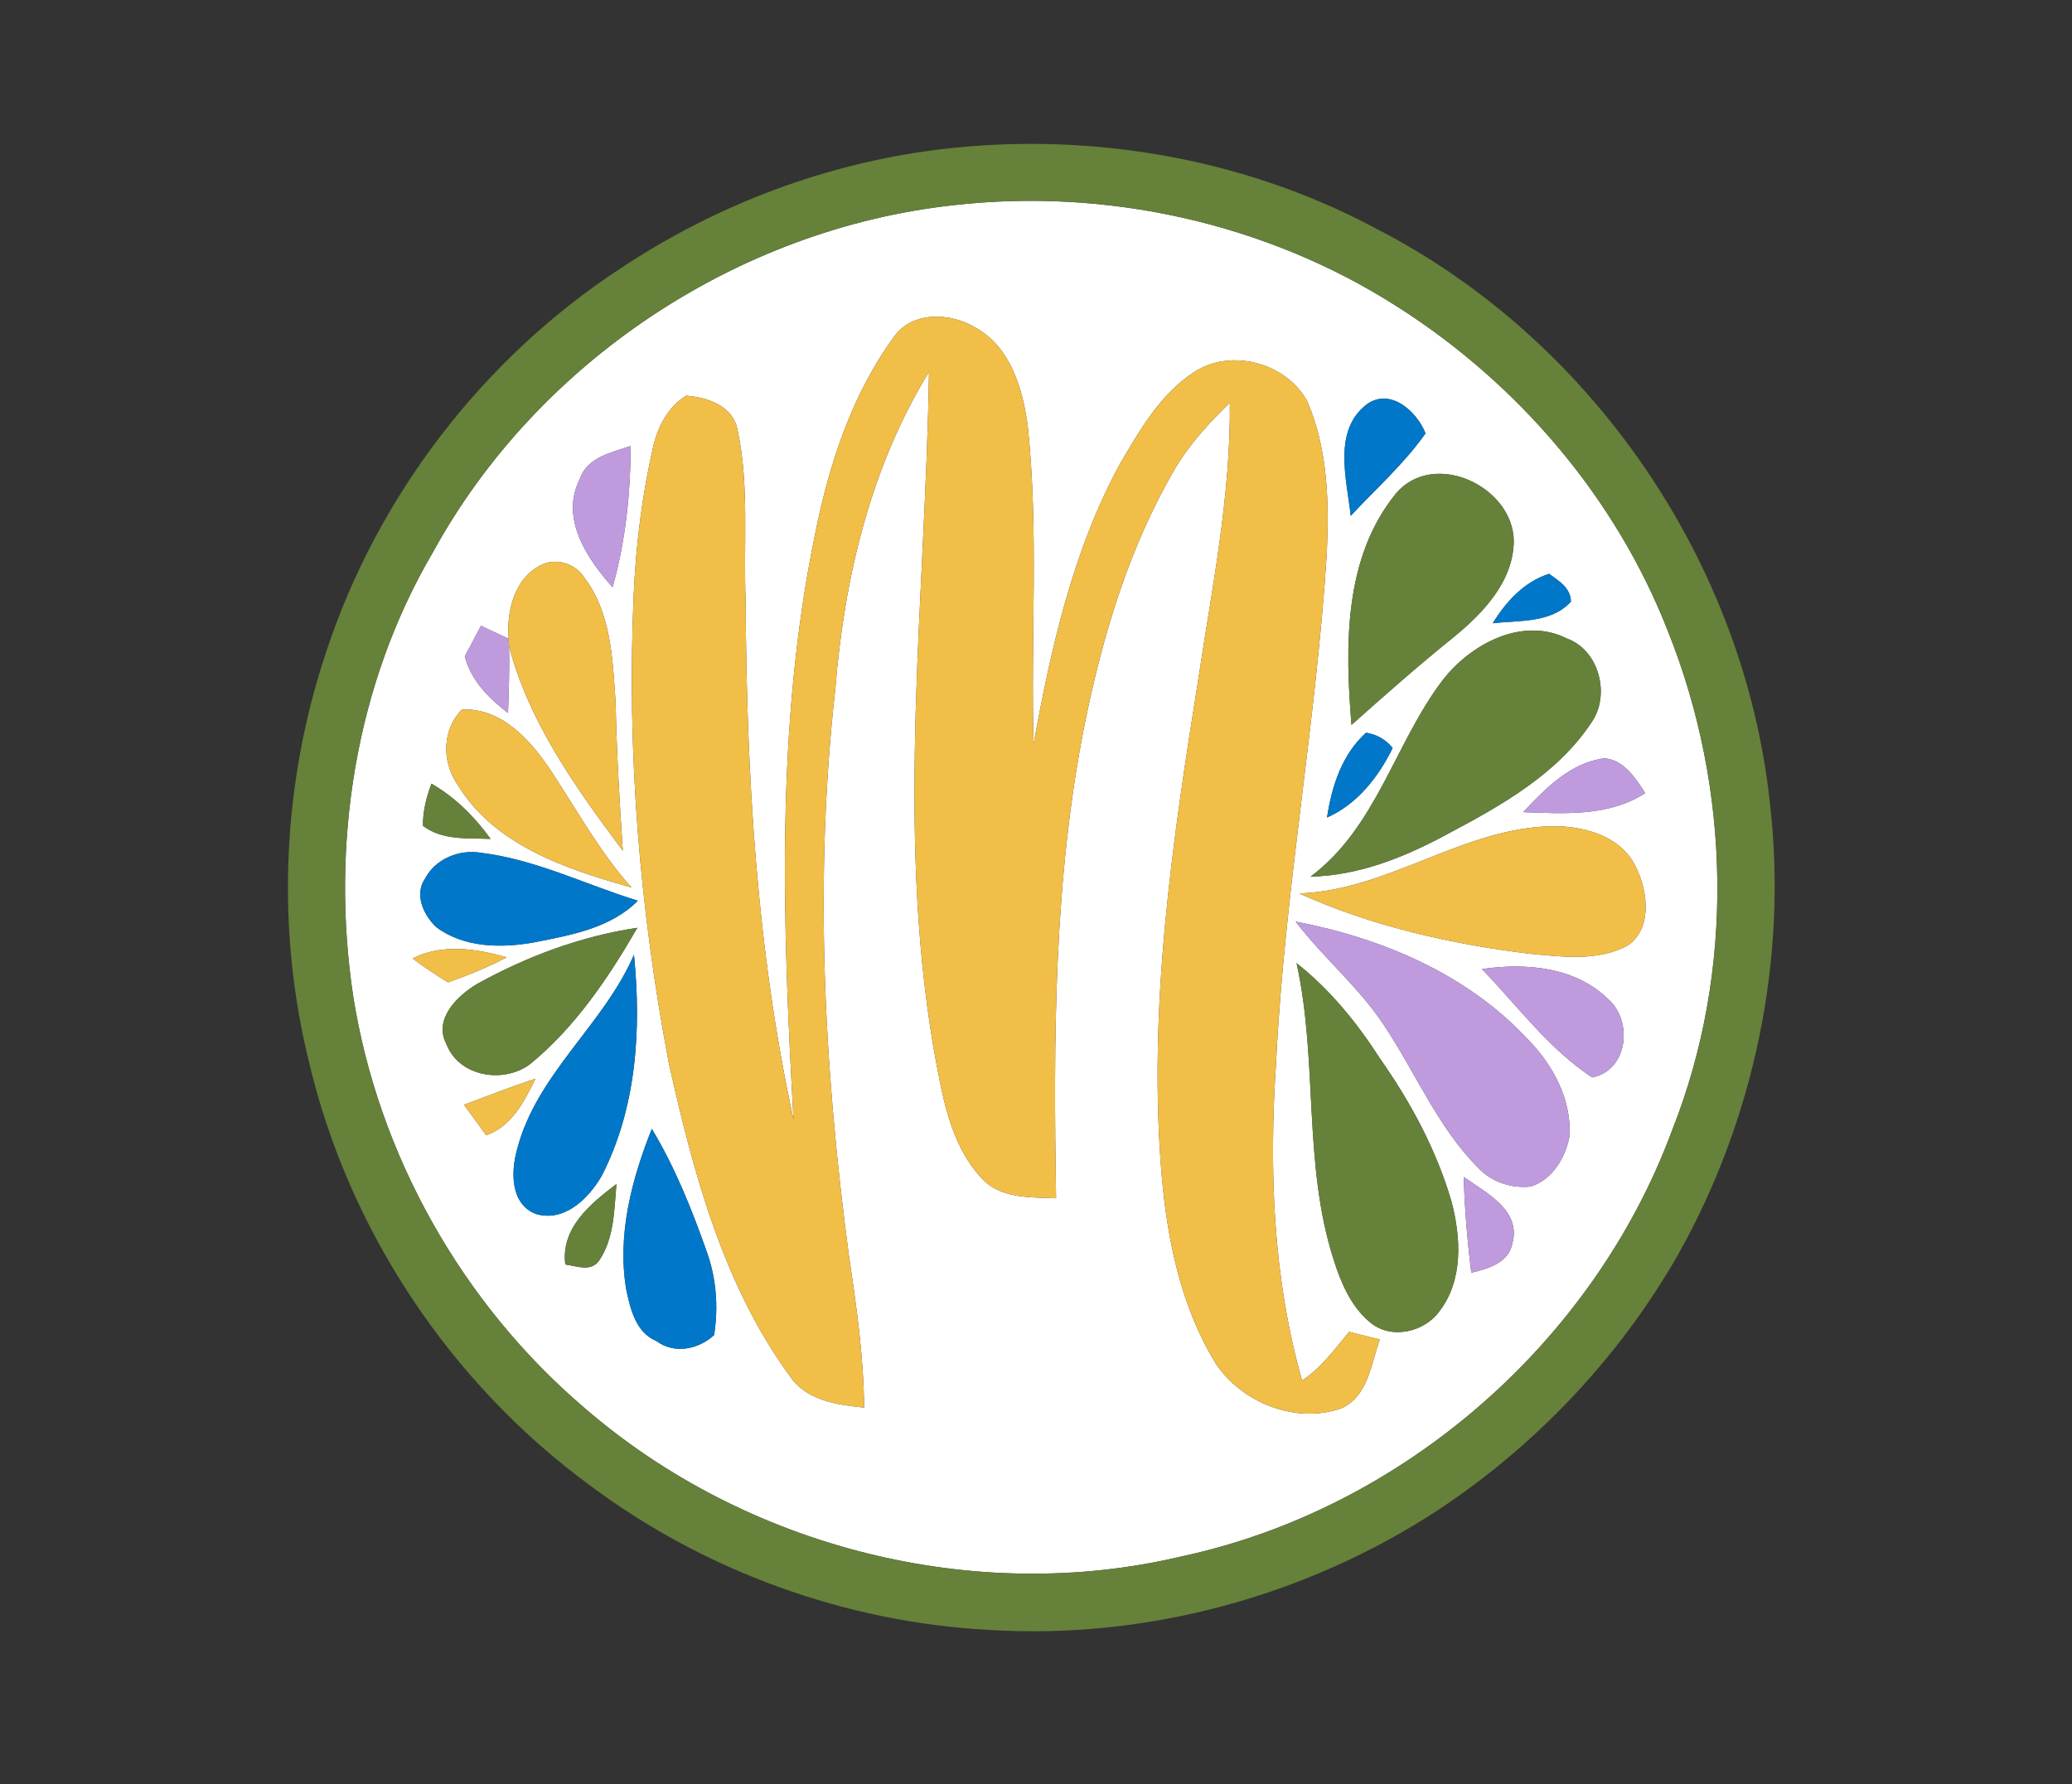 <?xml version="1.0" encoding="UTF-8" ?>
<!DOCTYPE svg PUBLIC "-//W3C//DTD SVG 1.1//EN" "http://www.w3.org/Graphics/SVG/1.1/DTD/svg11.dtd">
<svg width="310pt" height="267pt" viewBox="0 0 310 267" version="1.1" xmlns="http://www.w3.org/2000/svg">
<rect x="0" y="0" width="310" height="267" fill="#333333" stroke="none"/>
<g id="#ffffffff">
<path fill="#ffffff" opacity="1.00" d=" M 142.53 30.72 C 165.54 28.07 189.48 33.37 209.02 45.87 C 227.08 57.34 241.70 74.40 249.52 94.39 C 259.00 118.03 259.60 145.39 250.17 169.15 C 238.45 200.85 209.95 225.76 176.89 232.89 C 145.80 240.32 111.56 231.57 87.44 210.69 C 69.13 195.08 56.60 172.84 52.84 149.07 C 49.43 126.46 53.12 102.49 64.76 82.66 C 80.34 54.20 110.30 34.29 142.53 30.72 M 133.69 50.49 C 127.40 59.15 124.03 69.52 121.95 79.92 C 115.99 108.73 117.10 138.34 118.72 167.53 C 113.18 142.09 111.69 115.99 111.56 90.02 C 111.21 81.48 112.14 72.80 110.36 64.39 C 109.69 60.73 105.90 59.47 102.65 59.21 C 99.96 60.91 98.45 63.76 97.74 66.79 C 96.06 74.08 95.14 81.53 94.81 89.00 C 93.76 112.45 95.69 136.01 100.06 159.06 C 103.77 175.67 108.29 192.71 118.63 206.56 C 121.21 209.69 125.50 210.24 129.28 210.64 C 129.22 203.04 128.15 195.49 127.02 187.99 C 123.26 159.86 121.79 131.28 124.98 103.03 C 126.31 86.51 130.25 69.90 138.99 55.66 C 138.50 89.37 133.96 123.37 139.68 156.88 C 140.93 163.59 141.98 170.99 146.77 176.22 C 149.58 179.42 154.13 179.15 158.00 179.32 C 157.62 155.52 157.62 131.49 162.35 108.05 C 165.04 94.84 169.01 81.71 175.87 70.02 C 178.05 66.36 180.96 63.22 184.00 60.27 C 184.15 74.07 181.39 87.64 179.35 101.22 C 175.41 125.86 171.70 150.84 173.80 175.85 C 174.66 185.66 176.70 195.63 181.93 204.11 C 185.90 209.97 193.90 213.14 200.68 210.75 C 204.69 208.97 205.13 204.09 206.43 200.45 C 204.90 200.07 203.37 199.68 201.85 199.31 C 199.68 201.90 197.69 204.71 194.81 206.58 C 190.41 191.14 189.86 174.91 190.92 158.99 C 192.16 133.51 196.89 108.37 198.50 82.92 C 198.87 75.24 198.68 67.23 195.59 60.06 C 192.45 54.27 184.12 52.03 178.59 55.73 C 173.57 59.02 170.49 64.41 167.53 69.48 C 160.51 82.41 157.25 96.96 154.64 111.33 C 154.18 95.49 155.44 79.60 153.77 63.81 C 153.04 58.25 151.22 51.97 145.99 49.05 C 142.25 46.76 136.40 46.50 133.69 50.49 M 204.50 60.50 C 199.36 64.42 201.49 71.73 202.09 77.19 C 205.87 73.12 210.07 69.42 213.28 64.85 C 211.99 61.58 208.03 57.97 204.50 60.50 M 86.76 71.67 C 83.75 77.51 87.81 83.60 91.65 87.87 C 93.60 81.00 94.32 73.87 94.36 66.74 C 91.52 67.72 87.84 68.41 86.76 71.67 M 208.85 73.86 C 201.00 83.49 201.24 96.75 202.20 108.48 C 207.22 104.01 212.25 99.56 217.49 95.35 C 221.86 91.77 226.39 87.05 226.48 81.04 C 226.47 72.80 214.48 67.17 208.85 73.86 M 81.27 84.41 C 77.05 86.24 75.73 91.38 76.11 95.59 C 74.72 94.95 73.34 94.30 71.96 93.65 C 71.16 95.18 70.36 96.70 69.54 98.22 C 70.48 101.84 73.13 104.49 76.01 106.70 C 76.12 103.36 76.25 100.01 76.15 96.67 C 79.15 108.15 86.19 117.94 93.18 127.31 C 92.68 119.89 92.25 112.46 92.10 105.02 C 91.66 98.66 91.44 91.71 87.41 86.42 C 86.09 84.42 83.52 83.50 81.27 84.41 M 223.33 93.27 C 227.29 92.81 232.10 93.28 235.03 90.03 C 235.00 87.98 233.23 86.92 231.76 85.87 C 228.01 87.08 225.34 90.02 223.33 93.27 M 215.80 101.84 C 208.67 111.25 205.92 123.85 196.07 131.19 C 203.41 131.02 210.30 128.22 216.66 124.76 C 224.63 120.53 232.97 115.85 238.08 108.15 C 240.98 104.04 239.29 97.31 234.43 95.55 C 227.74 92.19 219.97 96.42 215.80 101.84 M 69.14 106.17 C 66.12 109.17 66.09 113.96 68.43 117.37 C 73.94 126.51 84.77 130.08 94.48 132.81 C 89.75 127.54 86.37 121.31 82.49 115.44 C 79.44 110.85 75.18 105.95 69.14 106.17 M 204.38 109.65 C 200.75 112.93 199.26 117.66 198.54 122.34 C 203.04 120.37 206.25 116.26 208.36 111.94 C 207.34 110.67 205.98 109.90 204.38 109.65 M 227.89 121.53 C 234.07 121.76 240.71 122.21 246.15 118.68 C 244.70 116.46 242.93 113.67 240.02 113.48 C 234.98 114.13 231.21 118.00 227.89 121.53 M 63.28 123.58 C 66.20 125.80 69.96 125.39 73.40 125.54 C 71.02 122.24 68.11 119.32 64.56 117.28 C 63.78 119.30 63.26 121.40 63.28 123.58 M 194.38 133.70 C 205.29 138.62 217.07 141.28 228.90 142.73 C 233.74 143.17 239.11 143.91 243.56 141.47 C 247.18 138.95 246.55 133.59 244.90 130.05 C 242.60 124.81 236.27 123.36 231.07 123.68 C 218.18 124.43 207.36 133.25 194.38 133.70 M 63.58 131.51 C 61.94 133.91 63.41 136.99 65.29 138.76 C 69.46 141.86 75.08 141.91 79.99 141.01 C 85.44 139.93 91.35 138.90 95.43 134.79 C 87.62 132.39 80.17 128.62 71.98 127.62 C 68.73 127.06 65.12 128.52 63.58 131.51 M 193.85 137.92 C 198.06 143.43 203.51 147.89 207.28 153.75 C 211.92 160.78 215.19 168.82 221.25 174.85 C 223.20 176.92 226.21 177.87 229.01 177.56 C 232.26 176.56 234.22 173.22 234.82 170.05 C 235.15 164.52 232.31 159.27 228.50 155.45 C 219.46 145.74 206.69 140.37 193.85 137.92 M 71.34 147.27 C 68.40 149.04 64.83 152.51 66.78 156.23 C 68.67 161.15 75.32 162.21 79.30 159.25 C 86.07 153.71 91.01 146.35 95.36 138.84 C 86.92 140.10 78.78 143.14 71.34 147.27 M 61.73 143.43 C 63.43 144.71 65.21 145.89 67.03 147.01 C 70.04 145.94 73.00 144.76 75.81 143.25 C 71.23 141.96 66.16 141.18 61.73 143.43 M 94.85 142.87 C 90.32 153.40 80.22 160.74 77.34 172.10 C 76.42 175.39 76.38 180.23 80.18 181.67 C 84.43 182.94 88.06 179.36 90.01 175.99 C 95.24 165.84 95.98 154.06 94.85 142.87 M 193.98 144.13 C 197.21 158.72 194.92 174.09 199.51 188.44 C 200.59 191.89 202.09 195.47 204.93 197.84 C 207.99 200.50 213.00 199.43 215.31 196.29 C 218.96 191.60 218.59 185.17 217.14 179.72 C 214.89 172.06 211.05 164.94 206.48 158.43 C 203.05 153.08 198.99 148.08 193.98 144.13 M 221.72 145.02 C 227.08 150.55 231.69 156.94 238.21 161.23 C 243.63 160.18 244.35 152.68 240.53 149.45 C 235.59 144.66 228.21 144.07 221.72 145.02 M 69.42 165.33 C 70.54 166.84 71.64 168.36 72.74 169.89 C 76.58 168.54 78.44 164.82 80.11 161.42 C 76.51 162.63 72.97 163.98 69.42 165.33 M 97.52 168.93 C 94.52 176.46 92.33 184.74 93.68 192.88 C 94.30 195.86 95.09 199.37 98.21 200.69 C 100.89 202.67 104.50 201.95 106.84 199.79 C 107.51 195.55 107.17 191.21 105.69 187.17 C 103.47 180.89 100.97 174.65 97.52 168.93 M 218.99 176.13 C 219.14 180.92 219.53 185.70 220.13 190.46 C 222.65 189.85 225.77 188.99 226.29 185.99 C 227.58 181.06 222.28 178.47 218.99 176.13 M 84.58 189.23 C 86.25 189.45 88.35 190.37 89.60 188.70 C 91.91 185.34 91.88 181.09 92.23 177.19 C 88.37 180.11 83.87 183.77 84.58 189.23 Z" />
</g>
<g id="#66813aff">
<path fill="#66813a" opacity="1.00" d=" M 138.47 22.64 C 161.40 19.40 185.45 23.26 205.91 34.22 C 238.12 50.78 260.93 84.05 264.79 120.06 C 267.52 143.39 262.49 167.52 250.95 187.95 C 242.18 203.22 229.76 216.33 215.07 226.03 C 195.35 238.92 171.46 245.39 147.93 243.91 C 126.56 242.77 105.59 235.18 88.43 222.41 C 67.46 207.09 52.14 184.14 46.21 158.84 C 41.27 138.79 42.22 117.35 48.73 97.77 C 56.40 74.28 72.28 53.58 92.97 40.08 C 106.61 31.03 122.25 24.94 138.47 22.64 M 142.53 30.72 C 110.30 34.29 80.34 54.20 64.76 82.66 C 53.12 102.49 49.43 126.46 52.84 149.07 C 56.60 172.84 69.13 195.08 87.44 210.69 C 111.56 231.57 145.80 240.32 176.89 232.89 C 209.95 225.76 238.45 200.85 250.17 169.15 C 259.60 145.39 259.00 118.03 249.52 94.39 C 241.70 74.40 227.08 57.34 209.02 45.87 C 189.48 33.37 165.54 28.07 142.53 30.72 Z" />
<path fill="#66813a" opacity="1.00" d=" M 208.85 73.86 C 214.48 67.17 226.47 72.80 226.48 81.04 C 226.39 87.05 221.86 91.77 217.49 95.35 C 212.25 99.56 207.22 104.01 202.20 108.48 C 201.24 96.75 201.00 83.49 208.85 73.86 Z" />
<path fill="#66813a" opacity="1.00" d=" M 215.80 101.84 C 219.97 96.42 227.74 92.19 234.43 95.55 C 239.29 97.31 240.98 104.04 238.08 108.15 C 232.97 115.85 224.63 120.53 216.66 124.76 C 210.30 128.22 203.41 131.02 196.07 131.19 C 205.92 123.85 208.67 111.25 215.80 101.84 Z" />
<path fill="#66813a" opacity="1.00" d=" M 63.28 123.58 C 63.26 121.40 63.78 119.30 64.56 117.28 C 68.11 119.32 71.02 122.24 73.40 125.54 C 69.96 125.39 66.20 125.80 63.28 123.58 Z" />
<path fill="#66813a" opacity="1.00" d=" M 71.34 147.27 C 78.78 143.14 86.92 140.10 95.36 138.84 C 91.01 146.35 86.07 153.71 79.30 159.25 C 75.32 162.21 68.67 161.15 66.78 156.23 C 64.83 152.51 68.40 149.04 71.34 147.27 Z" />
<path fill="#66813a" opacity="1.00" d=" M 193.98 144.13 C 198.99 148.08 203.05 153.08 206.48 158.43 C 211.05 164.94 214.89 172.06 217.14 179.72 C 218.59 185.17 218.96 191.60 215.31 196.29 C 213.00 199.43 207.99 200.50 204.93 197.84 C 202.09 195.47 200.59 191.89 199.51 188.44 C 194.92 174.09 197.21 158.72 193.98 144.13 Z" />
<path fill="#66813a" opacity="1.00" d=" M 84.58 189.23 C 83.87 183.77 88.37 180.11 92.23 177.19 C 91.88 181.09 91.91 185.34 89.60 188.70 C 88.35 190.37 86.25 189.45 84.58 189.23 Z" />
</g>
<g id="#f1be48ff">
<path fill="#f1be48" opacity="1.00" d=" M 133.69 50.49 C 136.40 46.50 142.25 46.76 145.99 49.05 C 151.22 51.97 153.04 58.25 153.77 63.81 C 155.44 79.60 154.18 95.49 154.64 111.33 C 157.25 96.96 160.51 82.41 167.53 69.48 C 170.49 64.41 173.57 59.02 178.59 55.73 C 184.12 52.03 192.45 54.27 195.59 60.06 C 198.68 67.23 198.87 75.24 198.50 82.92 C 196.89 108.37 192.16 133.51 190.92 158.99 C 189.86 174.91 190.41 191.14 194.81 206.58 C 197.69 204.71 199.68 201.90 201.85 199.31 C 203.37 199.68 204.90 200.07 206.43 200.45 C 205.13 204.09 204.69 208.97 200.68 210.75 C 193.90 213.14 185.90 209.97 181.93 204.11 C 176.70 195.63 174.66 185.66 173.80 175.85 C 171.70 150.84 175.41 125.86 179.35 101.22 C 181.39 87.64 184.15 74.07 184.00 60.27 C 180.96 63.22 178.05 66.36 175.87 70.02 C 169.01 81.71 165.04 94.84 162.35 108.05 C 157.62 131.49 157.62 155.52 158.00 179.32 C 154.13 179.15 149.58 179.42 146.77 176.22 C 141.98 170.99 140.93 163.59 139.68 156.88 C 133.96 123.37 138.50 89.37 138.99 55.66 C 130.25 69.90 126.31 86.51 124.98 103.03 C 121.79 131.28 123.26 159.86 127.02 187.99 C 128.15 195.49 129.22 203.04 129.28 210.64 C 125.50 210.24 121.21 209.69 118.63 206.56 C 108.29 192.71 103.77 175.67 100.06 159.06 C 95.69 136.01 93.76 112.45 94.81 89.00 C 95.14 81.53 96.06 74.08 97.74 66.79 C 98.45 63.76 99.96 60.91 102.65 59.21 C 105.90 59.47 109.69 60.73 110.36 64.39 C 112.14 72.80 111.21 81.48 111.56 90.02 C 111.69 115.99 113.18 142.09 118.72 167.53 C 117.10 138.34 115.99 108.73 121.95 79.92 C 124.03 69.52 127.40 59.15 133.69 50.49 Z" />
<path fill="#f1be48" opacity="1.00" d=" M 81.27 84.41 C 83.52 83.50 86.09 84.42 87.41 86.42 C 91.44 91.71 91.66 98.66 92.10 105.02 C 92.25 112.46 92.68 119.89 93.18 127.31 C 86.19 117.94 79.15 108.15 76.15 96.67 C 76.14 96.40 76.12 95.86 76.11 95.59 C 75.73 91.38 77.05 86.24 81.27 84.41 Z" />
<path fill="#f1be48" opacity="1.00" d=" M 69.14 106.17 C 75.18 105.95 79.44 110.85 82.49 115.44 C 86.37 121.31 89.75 127.54 94.48 132.81 C 84.77 130.08 73.94 126.51 68.43 117.37 C 66.09 113.96 66.12 109.17 69.14 106.17 Z" />
<path fill="#f1be48" opacity="1.00" d=" M 194.38 133.70 C 207.36 133.25 218.18 124.43 231.07 123.68 C 236.27 123.36 242.60 124.81 244.90 130.05 C 246.55 133.59 247.18 138.95 243.56 141.47 C 239.11 143.91 233.74 143.17 228.90 142.73 C 217.07 141.28 205.29 138.62 194.38 133.70 Z" />
<path fill="#f1be48" opacity="1.00" d=" M 61.73 143.43 C 66.16 141.18 71.23 141.96 75.81 143.25 C 73.00 144.76 70.04 145.94 67.03 147.01 C 65.21 145.89 63.43 144.71 61.73 143.43 Z" />
<path fill="#f1be48" opacity="1.00" d=" M 69.42 165.33 C 72.97 163.98 76.51 162.63 80.11 161.42 C 78.44 164.82 76.58 168.54 72.74 169.89 C 71.64 168.36 70.54 166.84 69.42 165.33 Z" />
</g>
<g id="#0077c8ff">
<path fill="#0077c8" opacity="1.00" d=" M 204.50 60.50 C 208.03 57.97 211.99 61.58 213.28 64.85 C 210.07 69.42 205.87 73.12 202.09 77.19 C 201.49 71.73 199.36 64.42 204.50 60.50 Z" />
<path fill="#0077c8" opacity="1.00" d=" M 223.33 93.27 C 225.34 90.02 228.01 87.08 231.76 85.87 C 233.23 86.92 235.00 87.98 235.03 90.03 C 232.10 93.28 227.29 92.81 223.33 93.27 Z" />
<path fill="#0077c8" opacity="1.00" d=" M 204.38 109.65 C 205.98 109.90 207.34 110.67 208.36 111.94 C 206.25 116.26 203.04 120.37 198.54 122.34 C 199.26 117.66 200.75 112.93 204.38 109.65 Z" />
<path fill="#0077c8" opacity="1.00" d=" M 63.58 131.51 C 65.12 128.52 68.73 127.06 71.98 127.62 C 80.17 128.62 87.62 132.39 95.43 134.79 C 91.35 138.90 85.44 139.93 79.99 141.01 C 75.08 141.91 69.46 141.86 65.29 138.76 C 63.41 136.99 61.94 133.91 63.58 131.51 Z" />
<path fill="#0077c8" opacity="1.00" d=" M 94.85 142.87 C 95.98 154.06 95.24 165.84 90.01 175.99 C 88.06 179.36 84.43 182.94 80.18 181.67 C 76.38 180.23 76.42 175.39 77.34 172.10 C 80.22 160.74 90.32 153.40 94.85 142.87 Z" />
<path fill="#0077c8" opacity="1.00" d=" M 97.52 168.93 C 100.97 174.65 103.47 180.89 105.69 187.17 C 107.17 191.21 107.51 195.55 106.84 199.79 C 104.50 201.95 100.89 202.67 98.21 200.69 C 95.09 199.37 94.30 195.86 93.68 192.88 C 92.33 184.74 94.52 176.46 97.52 168.93 Z" />
</g>
<g id="#bf9bdeff">
<path fill="#bf9bde" opacity="1.00" d=" M 86.76 71.67 C 87.84 68.41 91.52 67.72 94.36 66.74 C 94.32 73.87 93.60 81.00 91.65 87.87 C 87.81 83.60 83.75 77.51 86.76 71.67 Z" />
<path fill="#bf9bde" opacity="1.00" d=" M 69.54 98.22 C 70.36 96.70 71.16 95.18 71.96 93.65 C 73.34 94.30 74.72 94.95 76.11 95.59 C 76.12 95.86 76.14 96.40 76.15 96.67 C 76.25 100.01 76.12 103.36 76.01 106.70 C 73.13 104.49 70.48 101.84 69.54 98.22 Z" />
<path fill="#bf9bde" opacity="1.00" d=" M 227.89 121.53 C 231.21 118.00 234.98 114.13 240.02 113.48 C 242.93 113.67 244.70 116.46 246.15 118.68 C 240.71 122.21 234.07 121.76 227.89 121.53 Z" />
<path fill="#bf9bde" opacity="1.00" d=" M 193.85 137.92 C 206.69 140.37 219.46 145.74 228.50 155.45 C 232.31 159.27 235.15 164.52 234.82 170.05 C 234.22 173.22 232.26 176.56 229.01 177.56 C 226.21 177.87 223.20 176.92 221.25 174.85 C 215.19 168.82 211.92 160.78 207.28 153.75 C 203.51 147.89 198.06 143.43 193.85 137.92 Z" />
<path fill="#bf9bde" opacity="1.00" d=" M 221.72 145.02 C 228.21 144.07 235.59 144.66 240.53 149.45 C 244.35 152.68 243.63 160.18 238.21 161.23 C 231.69 156.94 227.08 150.55 221.72 145.02 Z" />
<path fill="#bf9bde" opacity="1.00" d=" M 218.99 176.13 C 222.28 178.47 227.58 181.06 226.29 185.99 C 225.77 188.99 222.65 189.85 220.13 190.46 C 219.53 185.70 219.14 180.92 218.99 176.13 Z" />
</g>
</svg>
